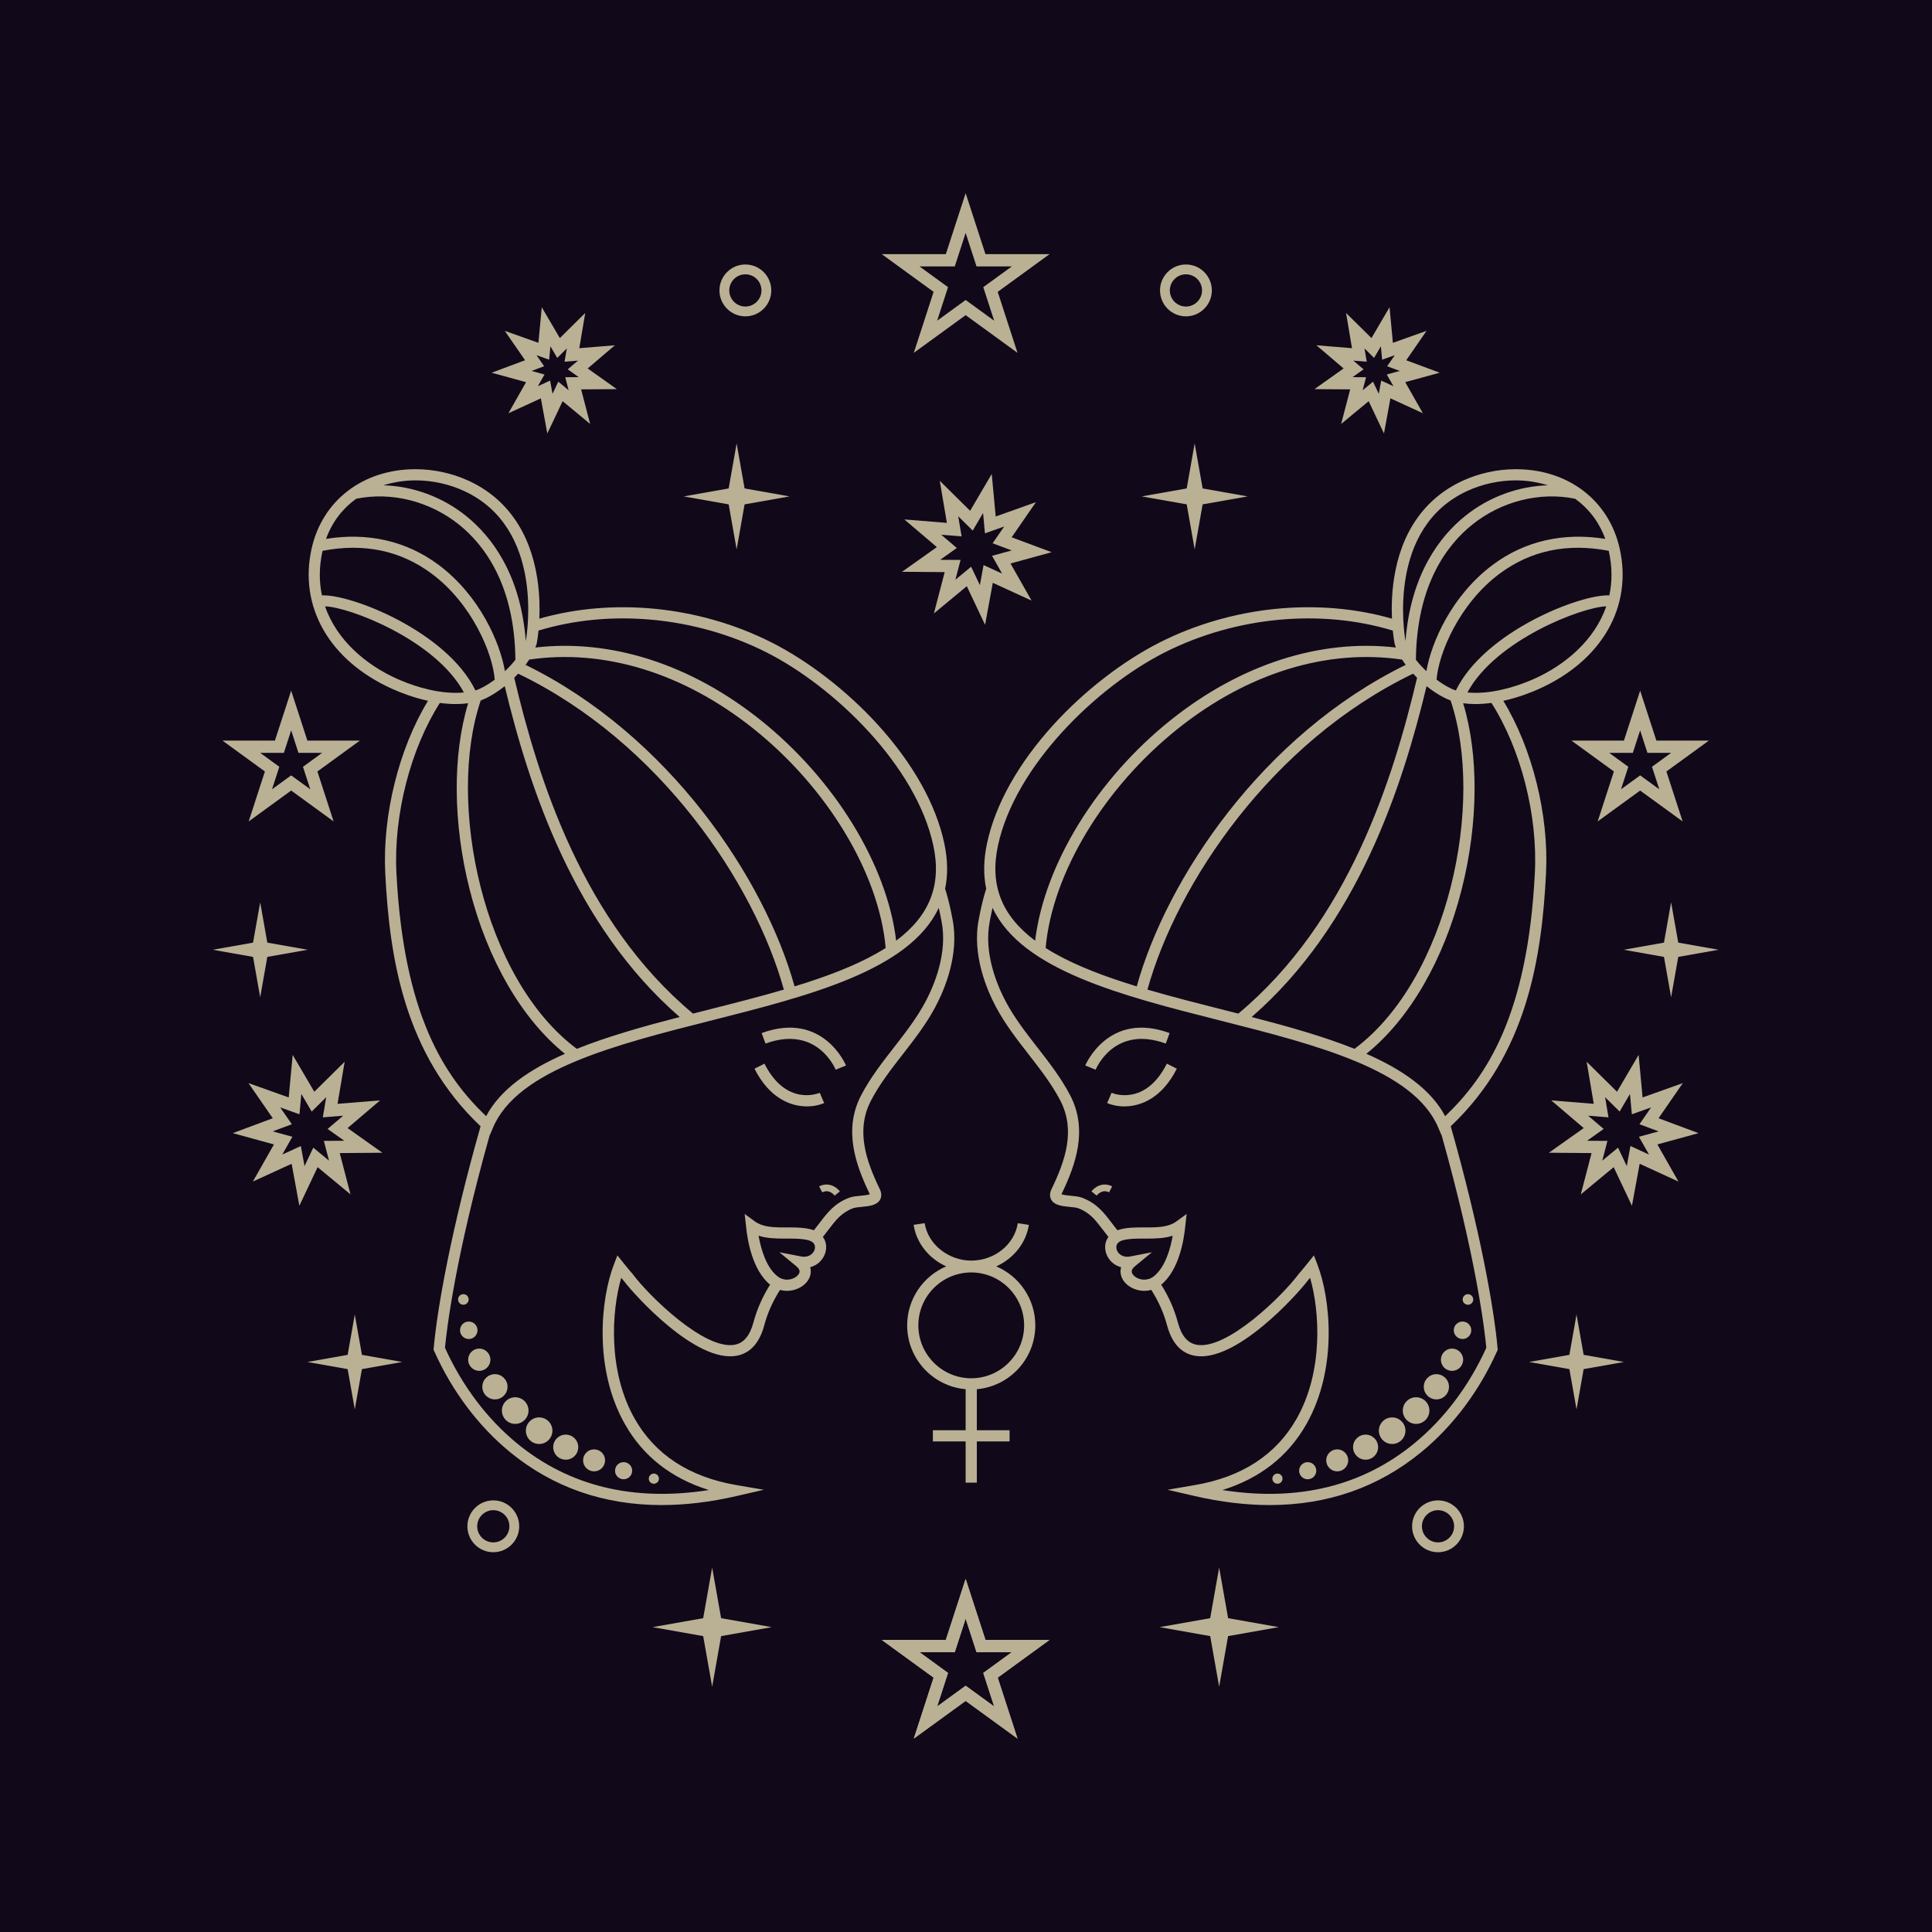 <svg xmlns="http://www.w3.org/2000/svg" xmlns:xlink="http://www.w3.org/1999/xlink" width="1080" zoomAndPan="magnify" viewBox="0 0 810 810" height="1080" preserveAspectRatio="xMidYMid meet" version="1.0"><defs><clipPath id="98e09c9766"><path d="M 369 81 L 441 81 L 441 148 L 369 148 Z M 369 81 " clip-rule="nonzero"/></clipPath><clipPath id="13db1fbd47"><path d="M 369 661 L 441 661 L 441 728.91 L 369 728.91 Z M 369 661 " clip-rule="nonzero"/></clipPath><clipPath id="7c58eca66b"><path d="M 680.66 378 L 720.508 378 L 720.508 419 L 680.66 419 Z M 680.66 378 " clip-rule="nonzero"/></clipPath><clipPath id="dd4f1dad3e"><path d="M 369 661 L 441 661 L 441 728.91 L 369 728.91 Z M 369 661 " clip-rule="nonzero"/></clipPath></defs><rect x="-81" width="972" fill="#ffffff" y="-81" height="972" fill-opacity="1"/><rect x="-81" width="972" fill="#ffffff" y="-81" height="972" fill-opacity="1"/><rect x="-81" width="972" fill="#11091a" y="-81" height="972" fill-opacity="1"/><path fill="#bab195" d="M 415.918 233.031 L 424.18 230.77 L 416.152 227.773 L 421.023 220.73 L 412.949 223.602 L 412.156 215.07 L 407.824 222.457 L 401.738 216.441 L 403.156 224.883 L 394.621 224.195 L 401.137 229.75 L 394.156 234.711 L 402.719 234.758 L 400.551 243.051 L 407.156 237.602 L 410.82 245.332 L 412.363 236.91 L 420.145 240.492 Z M 440.906 231.512 L 423.656 236.242 L 432.488 251.805 L 416.234 244.344 L 412.996 261.953 L 405.336 245.77 L 391.547 257.184 L 396.066 239.863 L 378.184 239.727 L 392.781 229.375 L 379.156 217.777 L 396.988 219.23 L 394 201.574 L 406.73 214.156 L 415.789 198.719 L 417.453 216.543 L 434.312 210.535 L 424.141 225.266 L 440.906 231.512 " fill-opacity="1" fill-rule="nonzero"/><path fill="#bab195" d="M 385.02 555.664 C 385.02 543.43 394.969 533.48 407.195 533.48 C 419.422 533.48 429.371 543.43 429.371 555.664 C 429.371 567.898 419.422 577.852 407.195 577.852 C 394.969 577.852 385.02 567.898 385.02 555.664 Z M 434.055 555.664 C 434.055 544.574 427.301 535.031 417.691 530.93 C 424.84 527.699 430.156 521.281 431.344 513.543 L 426.715 512.832 C 425.344 521.766 416.957 528.512 407.195 528.512 C 397.586 528.512 389.012 521.617 387.672 512.812 L 383.043 513.516 C 384.223 521.27 389.543 527.699 396.695 530.93 C 387.09 535.031 380.336 544.574 380.336 555.664 C 380.336 569.691 391.141 581.242 404.852 582.43 L 404.852 599.648 L 391.117 599.648 L 391.117 604.332 L 404.852 604.332 L 404.852 621.605 L 409.539 621.605 L 409.539 604.332 L 423.273 604.332 L 423.273 599.648 L 409.539 599.648 L 409.539 582.43 C 423.254 581.242 434.055 569.691 434.055 555.664 " fill-opacity="1" fill-rule="nonzero"/><path fill="#bab195" d="M 191.137 290.484 C 192.289 290.484 193.406 290.422 194.488 290.324 C 182.68 268.328 146.406 254.465 136.281 254.211 C 141.16 268.422 153.496 278.734 166.227 284.488 C 171.18 286.727 181.008 290.484 191.129 290.484 C 191.129 290.484 191.129 290.484 191.137 290.484 Z M 199.336 289.473 C 201.484 288.805 204.414 287.195 207.418 284.953 C 206.609 273.988 197.934 253.121 180.996 240.52 C 167.926 230.789 152.543 227.582 135.23 230.938 C 135.223 230.953 135.223 230.965 135.223 230.98 C 133.711 237.723 133.766 243.938 134.984 249.617 C 147.09 249.059 187.203 264.68 199.336 289.473 Z M 211.691 281.395 C 213.266 279.922 214.766 278.312 216.086 276.613 C 215.773 245.277 203.117 228.523 192.5 219.988 C 180.23 210.125 164.148 206.09 149.34 209.098 C 143.953 212.969 139.402 218.461 136.688 225.934 C 154.23 223.109 170.426 226.801 183.797 236.754 C 201.211 249.719 209.688 269.574 211.691 281.395 Z M 203.805 467.965 C 209.816 456.684 221.801 448.426 236.855 441.812 C 218.836 427.32 204.395 402.516 196.891 372.879 C 189.863 345.16 189.707 316.477 196.277 294.832 C 194.625 295.051 192.91 295.176 191.137 295.176 C 191.129 295.176 191.129 295.176 191.129 295.176 C 188.855 295.176 186.605 294.996 184.41 294.703 C 172.117 313.953 164.98 341.699 166.199 365.875 C 169.219 425.781 186.559 451.461 203.805 467.965 Z M 220.441 268.777 C 221.062 265.273 228.09 221.316 194.578 205.852 C 188.262 202.938 181.219 201.398 174.18 201.398 C 169.914 201.398 165.281 202.039 160.746 203.465 C 173.105 203.824 185.445 208.301 195.43 216.332 C 205.914 224.762 218.25 240.547 220.441 268.777 Z M 241.824 439.727 C 254.852 434.508 269.773 430.316 284.965 426.387 C 240.465 387.738 221.766 329.809 211.609 287.668 C 208.105 290.457 204.516 292.582 201.551 293.66 C 187.047 336.477 202.41 410.383 241.824 439.727 Z M 296.973 423.324 C 307.598 420.633 318.359 417.906 328.637 414.898 C 316.336 370.484 276.738 311.09 217.246 282.438 C 216.707 283.023 216.156 283.594 215.59 284.148 C 225.637 326.605 244.371 386.488 290.547 424.961 C 292.684 424.41 294.824 423.871 296.973 423.324 Z M 341.66 523.348 C 341.871 521.727 340.922 520.539 338.988 520 C 336.617 519.34 333.809 519.289 330.906 519.289 L 328.84 519.289 C 325.059 519.289 321.379 519.168 318.039 518.07 C 318.957 523.32 321.105 531.258 325.957 535.09 C 327.414 536.258 328.941 536.504 329.957 536.504 C 332.527 536.504 334.633 535.035 335.117 533.664 C 335.445 532.766 335.027 531.832 333.871 530.883 L 326.742 525.004 L 335.812 526.77 C 336.254 526.859 336.691 526.902 337.105 526.902 C 339.773 526.902 341.414 525.109 341.66 523.348 Z M 367.75 399.594 C 368.98 398.879 370.184 398.172 371.328 397.434 C 368.547 366.18 346.902 330.246 315.828 305.465 C 286.594 282.148 253.25 271.902 221.867 276.539 C 221.391 277.289 220.887 278.016 220.34 278.742 C 280.512 308.199 320.578 368.418 333.129 413.547 C 346.07 409.586 358.07 405.113 367.75 399.594 Z M 375.723 394.398 C 389.852 383.824 394.824 370.977 391.309 354.52 C 384.188 321.176 349.852 287.844 321.168 273.414 C 291.52 258.516 256.047 255.188 225.766 264.371 C 225.438 267.672 225.035 269.711 224.996 269.922 L 224.926 270.16 C 224.789 270.605 224.629 271.035 224.465 271.477 C 256.176 267.801 289.504 278.473 318.754 301.797 C 349.922 326.656 371.898 362.566 375.723 394.398 Z M 387.957 420.074 C 391.629 413.18 397.395 399.629 394.738 386.211 L 394.613 385.594 C 394.418 384.586 394.062 382.746 393.578 380.609 C 381.359 406.789 339.199 417.469 298.125 427.867 C 258.207 437.973 216.934 448.426 206.695 472.77 L 205.406 475.832 L 205.34 475.77 C 190.688 527.848 187.203 558.086 186.559 565.066 C 193.762 580.996 204.207 594.859 216.809 605.184 C 238.668 623.117 265.676 629.656 297.219 624.707 C 281.469 619.816 269.641 610.559 262.004 597.082 C 248.699 573.625 251.949 544.207 257.383 530.148 L 258.855 526.336 L 261.402 529.527 C 263.582 532.281 265.109 533.984 265.129 533.992 L 265.262 534.164 C 272.02 543.273 295.418 566.18 308.055 563.785 C 311.824 563.07 314.379 560.027 315.863 554.496 C 317.402 548.805 319.652 543.711 322.863 538.609 C 315.34 532.457 313.336 519.688 312.824 514.438 L 312.805 514.266 L 312.203 508.961 L 316.512 512.098 C 319.68 514.414 323.973 514.605 328.84 514.605 L 330.906 514.605 C 334.012 514.605 337.297 514.668 340.242 515.484 C 340.57 515.574 340.891 515.691 341.211 515.801 C 341.348 515.621 341.496 515.457 341.641 515.27 C 342.355 514.383 343.016 513.508 343.664 512.664 C 346.895 508.406 349.961 504.383 356.129 502.129 C 357.418 501.648 359.023 501.5 360.723 501.328 C 361.855 501.227 363.844 501.031 364.695 500.695 C 364.676 500.652 364.656 500.621 364.633 500.578 C 358.645 488.195 353.523 473.598 361.043 459.195 C 364.832 451.926 369.895 445.406 374.801 439.117 C 379.484 433.09 384.332 426.871 387.957 420.074 Z M 399.332 385.289 C 402.281 400.148 396.059 414.844 392.086 422.281 C 388.277 429.43 383.301 435.816 378.496 441.996 C 373.727 448.125 368.785 454.461 365.191 461.363 C 358.664 473.883 363.094 486.633 368.852 498.539 C 369.848 500.594 369.473 502.078 368.977 502.973 C 367.621 505.375 364.348 505.688 361.18 506 C 359.844 506.129 358.465 506.258 357.742 506.527 C 352.852 508.32 350.445 511.488 347.383 515.5 C 346.723 516.371 346.035 517.273 345.301 518.199 C 345.191 518.336 345.086 518.457 344.984 518.59 C 346.09 520.074 346.574 521.945 346.293 523.977 C 345.863 527.121 343.512 530.285 339.668 531.277 C 340.043 532.562 340.012 533.918 339.535 535.254 C 338.914 536.98 337.598 538.461 335.895 539.508 C 334.203 540.559 332.117 541.188 329.957 541.188 C 328.957 541.188 327.98 541.059 327.035 540.793 C 323.961 545.594 321.836 550.379 320.395 555.711 C 318.406 563.055 314.555 567.316 308.926 568.387 C 291.801 571.648 265.852 542.762 261.559 537.039 C 261.41 536.879 261.016 536.426 260.449 535.746 C 256.379 549.746 254.812 574.914 266.078 594.766 C 274.637 609.867 288.984 619.238 308.707 622.621 L 320.227 624.59 L 308.844 627.215 C 297.863 629.746 287.363 631 277.363 631 C 253.129 631 231.852 623.59 213.84 608.812 C 200.535 597.895 189.535 583.246 182.023 566.43 L 181.781 565.879 L 181.832 565.266 C 183.305 548.477 189.25 515.27 201.484 472.199 C 169.512 441.922 163.305 401.633 161.523 366.105 C 160.297 341.699 167.277 313.77 179.434 293.824 C 173.105 292.434 167.652 290.27 164.297 288.75 C 138.078 276.891 125.18 254.363 130.652 229.965 C 135.164 209.766 152.262 196.715 174.18 196.715 C 181.883 196.715 189.625 198.406 196.547 201.598 C 212.367 208.898 222.297 223.09 225.27 242.625 C 226.223 248.895 226.324 254.723 226.121 259.379 C 257.137 250.496 293.129 254.074 323.266 269.234 C 338.84 277.062 355.188 289.707 368.102 303.922 C 382.805 320.113 392.414 337.277 395.891 353.551 C 397.395 360.625 397.438 366.953 396.23 372.645 C 397.789 377.305 398.812 382.645 399.215 384.715 L 399.332 385.289 " fill-opacity="1" fill-rule="nonzero"/><path fill="#bab195" d="M 354.699 446.707 L 350.363 448.48 C 350.043 447.719 342.355 429.715 320.941 437.523 L 319.34 433.117 C 345.047 423.734 354.602 446.484 354.699 446.707 " fill-opacity="1" fill-rule="nonzero"/><path fill="#bab195" d="M 352.121 499.5 L 349.926 501.262 C 349.387 500.594 347.398 498.5 344.734 499.898 L 343.434 497.402 C 346.418 495.84 349.824 496.664 352.121 499.5 " fill-opacity="1" fill-rule="nonzero"/><path fill="#bab195" d="M 343.684 458.164 L 345.539 462.469 C 343.699 463.258 341.191 463.859 338.32 463.859 C 331.457 463.859 322.578 460.434 316.32 448.059 L 320.5 445.945 C 329.617 463.969 343.117 458.41 343.684 458.164 " fill-opacity="1" fill-rule="nonzero"/><path fill="#bab195" d="M 274.133 622.062 C 272.953 622.062 272.008 621.113 272.008 619.934 C 272.008 618.762 272.953 617.805 274.133 617.805 C 275.305 617.805 276.262 618.762 276.262 619.934 C 276.262 621.113 275.305 622.062 274.133 622.062 " fill-opacity="1" fill-rule="nonzero"/><path fill="#bab195" d="M 261.449 620.191 C 259.469 620.191 257.859 618.59 257.859 616.605 C 257.859 614.621 259.469 613.012 261.449 613.012 C 263.434 613.012 265.043 614.621 265.043 616.605 C 265.043 618.59 263.434 620.191 261.449 620.191 " fill-opacity="1" fill-rule="nonzero"/><path fill="#bab195" d="M 249.074 616.871 C 246.523 616.871 244.465 614.805 244.465 612.262 C 244.465 609.711 246.523 607.652 249.074 607.652 C 251.621 607.652 253.68 609.711 253.68 612.262 C 253.68 614.805 251.621 616.871 249.074 616.871 " fill-opacity="1" fill-rule="nonzero"/><path fill="#bab195" d="M 237.18 611.984 C 234.285 611.984 231.934 609.629 231.934 606.73 C 231.934 603.828 234.285 601.477 237.18 601.477 C 240.086 601.477 242.438 603.828 242.438 606.73 C 242.438 609.629 240.086 611.984 237.18 611.984 " fill-opacity="1" fill-rule="nonzero"/><path fill="#bab195" d="M 226.039 605.395 C 222.965 605.395 220.469 602.898 220.469 599.824 C 220.469 596.742 222.965 594.254 226.039 594.254 C 229.117 594.254 231.605 596.742 231.605 599.824 C 231.605 602.898 229.117 605.395 226.039 605.395 " fill-opacity="1" fill-rule="nonzero"/><path fill="#bab195" d="M 216 596.973 C 212.918 596.973 210.426 594.473 210.426 591.391 C 210.426 588.309 212.918 585.812 216 585.812 C 219.078 585.812 221.582 588.309 221.582 591.391 C 221.582 594.473 219.078 596.973 216 596.973 " fill-opacity="1" fill-rule="nonzero"/><path fill="#bab195" d="M 207.5 586.703 C 204.582 586.703 202.219 584.34 202.219 581.414 C 202.219 578.496 204.582 576.129 207.5 576.129 C 210.418 576.129 212.781 578.496 212.781 581.414 C 212.781 584.34 210.418 586.703 207.5 586.703 " fill-opacity="1" fill-rule="nonzero"/><path fill="#bab195" d="M 200.938 574.738 C 198.359 574.738 196.27 572.648 196.27 570.074 C 196.27 567.496 198.359 565.402 200.938 565.402 C 203.512 565.402 205.598 567.496 205.598 570.074 C 205.598 572.648 203.512 574.738 200.938 574.738 " fill-opacity="1" fill-rule="nonzero"/><path fill="#bab195" d="M 196.535 561.387 C 194.512 561.387 192.875 559.75 192.875 557.723 C 192.875 555.699 194.512 554.062 196.535 554.062 C 198.559 554.062 200.195 555.699 200.195 557.723 C 200.195 559.75 198.559 561.387 196.535 561.387 " fill-opacity="1" fill-rule="nonzero"/><path fill="#bab195" d="M 194.266 547.023 C 193.047 547.023 192.051 546.027 192.051 544.809 C 192.051 543.582 193.047 542.586 194.266 542.586 C 195.492 542.586 196.488 543.582 196.488 544.809 C 196.488 546.027 195.492 547.023 194.266 547.023 " fill-opacity="1" fill-rule="nonzero"/><path fill="#bab195" d="M 618.578 290.484 C 628.695 290.484 638.52 286.727 643.477 284.488 C 656.207 278.734 668.551 268.422 673.43 254.211 C 663.301 254.465 627.031 268.328 615.211 290.324 C 616.305 290.422 617.414 290.484 618.566 290.484 C 618.578 290.484 618.578 290.484 618.578 290.484 Z M 674.723 249.617 C 675.938 243.938 675.992 237.723 674.484 230.98 C 674.484 230.965 674.484 230.953 674.48 230.938 C 657.168 227.582 641.785 230.789 628.715 240.52 C 611.777 253.121 603.102 273.988 602.285 284.953 C 605.297 287.195 608.227 288.805 610.375 289.473 C 622.504 264.68 662.621 249.059 674.723 249.617 Z M 625.914 236.754 C 639.277 226.801 655.477 223.109 673.012 225.934 C 670.309 218.461 665.754 212.969 660.371 209.098 C 645.562 206.09 629.469 210.125 617.211 219.988 C 606.586 228.523 593.93 245.277 593.621 276.613 C 594.945 278.312 596.441 279.922 598.02 281.395 C 600.02 269.574 608.5 249.719 625.914 236.754 Z M 643.504 365.875 C 644.723 341.699 637.594 313.953 625.293 294.703 C 623.105 294.996 620.855 295.176 618.578 295.176 C 618.578 295.176 618.578 295.176 618.566 295.176 C 616.801 295.176 615.082 295.051 613.434 294.832 C 620.004 316.477 619.84 345.16 612.812 372.879 C 605.309 402.516 590.875 427.32 572.855 441.812 C 587.902 448.426 599.887 456.684 605.902 467.965 C 623.145 451.461 640.492 425.781 643.504 365.875 Z M 614.277 216.332 C 624.262 208.301 636.598 203.824 648.957 203.465 C 644.422 202.039 639.797 201.398 635.523 201.398 C 628.488 201.398 621.441 202.938 615.133 205.852 C 581.621 221.316 588.648 265.273 589.266 268.777 C 591.453 240.547 603.797 224.762 614.277 216.332 Z M 608.16 293.66 C 605.188 292.582 601.602 290.457 598.098 287.668 C 587.945 329.809 569.242 387.738 524.746 426.387 C 539.93 430.316 554.855 434.508 567.887 439.727 C 607.301 410.383 622.66 336.477 608.16 293.66 Z M 519.164 424.961 C 565.34 386.488 584.074 326.605 594.121 284.148 C 593.555 283.594 593 283.023 592.457 282.438 C 532.973 311.09 493.367 370.484 481.074 414.898 C 491.344 417.906 502.113 420.633 512.738 423.324 C 514.879 423.871 517.023 424.41 519.164 424.961 Z M 472.602 526.902 C 473.012 526.902 473.453 526.859 473.898 526.77 L 482.961 525.004 L 475.832 530.883 C 474.68 531.832 474.258 532.766 474.586 533.664 C 475.078 535.035 477.184 536.504 479.75 536.504 C 480.762 536.504 482.285 536.258 483.754 535.09 C 488.605 531.258 490.75 523.32 491.664 518.07 C 488.332 519.168 484.652 519.289 480.863 519.289 L 478.805 519.289 C 475.902 519.289 473.086 519.34 470.723 520 C 468.777 520.539 467.832 521.727 468.051 523.348 C 468.297 525.109 469.93 526.902 472.602 526.902 Z M 476.582 413.547 C 489.129 368.418 529.195 308.199 589.367 278.742 C 588.824 278.016 588.32 277.289 587.844 276.539 C 556.457 271.902 523.117 282.148 493.879 305.465 C 462.801 330.246 441.164 366.18 438.383 397.434 C 439.52 398.172 440.719 398.879 441.961 399.594 C 451.637 405.113 463.633 409.586 476.582 413.547 Z M 490.957 301.797 C 520.199 278.473 553.535 267.801 585.246 271.477 C 585.074 271.035 584.918 270.605 584.777 270.16 L 584.715 269.922 C 584.672 269.711 584.27 267.672 583.945 264.371 C 553.664 255.188 518.191 258.516 488.535 273.414 C 459.852 287.844 425.516 321.176 418.398 354.52 C 414.883 370.977 419.859 383.824 433.988 394.398 C 437.809 362.566 459.789 326.656 490.957 301.797 Z M 434.906 439.117 C 439.812 445.406 444.871 451.926 448.668 459.195 C 456.176 473.598 451.066 488.195 445.07 500.578 C 445.047 500.621 445.035 500.652 445.016 500.695 C 445.867 501.031 447.848 501.227 448.988 501.328 C 450.684 501.5 452.293 501.648 453.574 502.129 C 459.75 504.383 462.816 508.406 466.047 512.664 C 466.695 513.508 467.355 514.383 468.07 515.27 C 468.207 515.457 468.355 515.621 468.5 515.801 C 468.82 515.691 469.133 515.574 469.461 515.484 C 472.406 514.668 475.695 514.605 478.805 514.605 L 480.863 514.605 C 485.734 514.605 490.027 514.414 493.191 512.098 L 497.504 508.961 L 496.906 514.266 L 496.887 514.438 C 496.367 519.688 494.363 532.457 486.84 538.609 C 490.055 543.711 492.305 548.805 493.84 554.496 C 495.332 560.027 497.887 563.07 501.656 563.785 C 514.293 566.18 537.684 543.273 544.449 534.164 L 544.578 533.992 C 544.598 533.984 546.125 532.281 548.309 529.527 L 550.855 526.336 L 552.328 530.148 C 557.758 544.207 561.012 573.625 547.707 597.082 C 540.059 610.559 528.242 619.816 512.492 624.707 C 544.035 629.656 571.043 623.117 592.898 605.184 C 605.5 594.859 615.941 580.996 623.145 565.066 C 622.504 558.086 619.016 527.848 604.363 475.77 L 604.301 475.832 L 603.008 472.77 C 592.777 448.426 551.504 437.973 511.586 427.867 C 470.504 417.469 428.352 406.789 416.129 380.609 C 415.648 382.746 415.285 384.586 415.09 385.594 L 414.973 386.211 C 412.309 399.629 418.078 413.18 421.754 420.074 C 425.379 426.871 430.227 433.09 434.906 439.117 Z M 410.496 384.715 C 410.898 382.645 411.918 377.305 413.48 372.645 C 412.273 366.953 412.309 360.625 413.82 353.551 C 417.297 337.277 426.906 320.113 441.605 303.922 C 454.52 289.707 470.871 277.062 486.438 269.234 C 516.574 254.074 552.574 250.496 583.59 259.379 C 583.379 254.723 583.488 248.895 584.441 242.625 C 587.414 223.09 597.336 208.898 613.16 201.598 C 620.086 198.406 627.82 196.715 635.523 196.715 C 657.445 196.715 674.539 209.766 679.059 229.965 C 684.531 254.363 671.629 276.891 645.41 288.75 C 642.051 290.27 636.598 292.434 630.27 293.824 C 642.426 313.77 649.41 341.699 648.18 366.105 C 646.398 401.633 640.199 441.922 608.227 472.199 C 620.461 515.27 626.398 548.477 627.867 565.266 L 627.93 565.879 L 627.684 566.43 C 620.168 583.246 609.176 597.895 595.871 608.812 C 577.852 623.59 556.582 631 532.344 631 C 522.348 631 511.844 629.746 500.867 627.215 L 489.484 624.59 L 500.996 622.621 C 520.727 619.238 535.07 609.867 543.633 594.766 C 554.891 574.914 553.328 549.746 549.262 535.746 C 548.688 536.426 548.301 536.879 548.148 537.039 C 543.855 542.762 517.91 571.648 500.785 568.387 C 495.152 567.316 491.305 563.055 489.312 555.711 C 487.875 550.379 485.742 545.594 482.676 540.793 C 481.727 541.059 480.754 541.188 479.75 541.188 C 477.586 541.188 475.504 540.559 473.809 539.508 C 472.105 538.461 470.797 536.98 470.176 535.254 C 469.699 533.918 469.656 532.562 470.031 531.277 C 466.195 530.285 463.844 527.121 463.414 523.977 C 463.129 521.945 463.621 520.074 464.723 518.59 C 464.621 518.457 464.52 518.336 464.402 518.199 C 463.676 517.273 462.98 516.371 462.324 515.5 C 459.266 511.488 456.852 508.32 451.965 506.527 C 451.242 506.258 449.867 506.129 448.523 506 C 445.363 505.688 442.09 505.375 440.734 502.973 C 440.238 502.078 439.863 500.594 440.855 498.539 C 446.617 486.633 451.047 473.883 444.516 461.363 C 440.918 454.461 435.984 448.125 431.215 441.996 C 426.406 435.816 421.434 429.43 417.625 422.281 C 413.648 414.844 407.426 400.148 410.379 385.289 L 410.496 384.715 " fill-opacity="1" fill-rule="nonzero"/><path fill="#bab195" d="M 455.004 446.707 L 459.348 448.48 C 459.668 447.719 467.355 429.715 488.762 437.523 L 490.363 433.117 C 464.656 423.734 455.102 446.484 455.004 446.707 " fill-opacity="1" fill-rule="nonzero"/><path fill="#bab195" d="M 457.59 499.5 L 459.777 501.262 C 460.32 500.594 462.305 498.5 464.977 499.898 L 466.277 497.402 C 463.293 495.84 459.879 496.664 457.59 499.5 " fill-opacity="1" fill-rule="nonzero"/><path fill="#bab195" d="M 466.027 458.164 L 464.172 462.469 C 466.004 463.258 468.52 463.859 471.383 463.859 C 478.254 463.859 487.133 460.434 493.391 448.059 L 489.211 445.945 C 480.086 463.969 466.59 458.41 466.027 458.164 " fill-opacity="1" fill-rule="nonzero"/><path fill="#bab195" d="M 535.574 622.062 C 536.746 622.062 537.703 621.113 537.703 619.934 C 537.703 618.762 536.746 617.805 535.574 617.805 C 534.402 617.805 533.449 618.762 533.449 619.934 C 533.449 621.113 534.402 622.062 535.574 622.062 " fill-opacity="1" fill-rule="nonzero"/><path fill="#bab195" d="M 548.258 620.191 C 550.242 620.191 551.852 618.59 551.852 616.605 C 551.852 614.621 550.242 613.012 548.258 613.012 C 546.277 613.012 544.668 614.621 544.668 616.605 C 544.668 618.59 546.277 620.191 548.258 620.191 " fill-opacity="1" fill-rule="nonzero"/><path fill="#bab195" d="M 560.637 616.871 C 563.18 616.871 565.242 614.805 565.242 612.262 C 565.242 609.711 563.18 607.652 560.637 607.652 C 558.086 607.652 556.023 609.711 556.023 612.262 C 556.023 614.805 558.086 616.871 560.637 616.871 " fill-opacity="1" fill-rule="nonzero"/><path fill="#bab195" d="M 572.523 611.984 C 575.426 611.984 577.777 609.629 577.777 606.73 C 577.777 603.828 575.426 601.477 572.523 601.477 C 569.625 601.477 567.273 603.828 567.273 606.73 C 567.273 609.629 569.625 611.984 572.523 611.984 " fill-opacity="1" fill-rule="nonzero"/><path fill="#bab195" d="M 583.664 605.395 C 586.746 605.395 589.238 602.898 589.238 599.824 C 589.238 596.742 586.746 594.254 583.664 594.254 C 580.59 594.254 578.098 596.742 578.098 599.824 C 578.098 602.898 580.59 605.395 583.664 605.395 " fill-opacity="1" fill-rule="nonzero"/><path fill="#bab195" d="M 593.703 596.973 C 596.785 596.973 599.285 594.473 599.285 591.391 C 599.285 588.309 596.785 585.812 593.703 585.812 C 590.625 585.812 588.129 588.309 588.129 591.391 C 588.129 594.473 590.625 596.973 593.703 596.973 " fill-opacity="1" fill-rule="nonzero"/><path fill="#bab195" d="M 602.211 586.703 C 605.125 586.703 607.492 584.34 607.492 581.414 C 607.492 578.496 605.125 576.129 602.211 576.129 C 599.293 576.129 596.926 578.496 596.926 581.414 C 596.926 584.34 599.293 586.703 602.211 586.703 " fill-opacity="1" fill-rule="nonzero"/><path fill="#bab195" d="M 608.773 574.738 C 611.348 574.738 613.434 572.648 613.434 570.074 C 613.434 567.496 611.348 565.402 608.773 565.402 C 606.195 565.402 604.105 567.496 604.105 570.074 C 604.105 572.648 606.195 574.738 608.773 574.738 " fill-opacity="1" fill-rule="nonzero"/><path fill="#bab195" d="M 613.176 561.387 C 615.191 561.387 616.836 559.75 616.836 557.723 C 616.836 555.699 615.191 554.062 613.176 554.062 C 611.152 554.062 609.508 555.699 609.508 557.723 C 609.508 559.75 611.152 561.387 613.176 561.387 " fill-opacity="1" fill-rule="nonzero"/><path fill="#bab195" d="M 615.438 547.023 C 616.664 547.023 617.66 546.027 617.66 544.809 C 617.66 543.582 616.664 542.586 615.438 542.586 C 614.211 542.586 613.223 543.582 613.223 544.809 C 613.223 546.027 614.211 547.023 615.438 547.023 " fill-opacity="1" fill-rule="nonzero"/><g clip-path="url(#98e09c9766)"><path fill="#bab195" d="M 412.246 120.395 L 424.207 111.699 L 409.418 111.699 L 404.852 97.637 L 400.293 111.699 L 385.504 111.699 L 397.465 120.395 L 392.898 134.469 L 404.852 125.773 L 416.812 134.469 Z M 440.023 106.559 L 418.293 122.359 L 426.594 147.93 L 404.852 132.129 L 383.117 147.93 L 391.418 122.359 L 369.684 106.559 L 396.543 106.559 L 404.852 80.992 L 413.16 106.559 L 440.023 106.559 " fill-opacity="1" fill-rule="nonzero"/></g><path fill="#bab195" d="M 581.422 157.012 L 586.859 155.52 L 581.578 153.547 L 584.781 148.906 L 579.465 150.801 L 578.941 145.176 L 576.086 150.051 L 572.066 146.074 L 573.012 151.645 L 567.375 151.188 L 571.676 154.844 L 567.074 158.117 L 572.727 158.152 L 571.293 163.621 L 575.645 160.02 L 578.062 165.121 L 579.078 159.562 L 584.211 161.922 Z M 603.586 156.262 L 589.152 160.223 L 596.547 173.25 L 582.941 167.004 L 580.238 181.73 L 573.824 168.195 L 562.285 177.742 L 566.074 163.246 L 551.102 163.145 L 563.312 154.477 L 551.91 144.758 L 566.832 145.984 L 564.344 131.215 L 574.996 141.738 L 582.574 128.816 L 583.973 143.734 L 598.078 138.711 L 589.566 151.039 L 603.586 156.262 " fill-opacity="1" fill-rule="nonzero"/><path fill="#bab195" d="M 497.531 211.457 L 478.676 208.121 L 497.531 204.781 L 500.871 185.91 L 504.211 204.781 L 523.07 208.121 L 504.211 211.457 L 500.871 230.332 L 497.531 211.457 " fill-opacity="1" fill-rule="nonzero"/><path fill="#bab195" d="M 497.207 115.008 C 493.484 115.008 490.457 118.035 490.457 121.758 C 490.457 125.48 493.484 128.516 497.207 128.516 C 500.926 128.516 503.961 125.48 503.961 121.758 C 503.961 118.035 500.926 115.008 497.207 115.008 Z M 497.207 132.629 C 491.215 132.629 486.344 127.75 486.344 121.758 C 486.344 115.766 491.215 110.887 497.207 110.887 C 503.195 110.887 508.07 115.766 508.07 121.758 C 508.07 127.75 503.195 132.629 497.207 132.629 " fill-opacity="1" fill-rule="nonzero"/><g clip-path="url(#13db1fbd47)"><path fill="#bab195" d="M 412.246 701.387 L 424.207 692.68 L 409.418 692.68 L 404.852 678.617 L 400.293 692.68 L 385.504 692.68 L 397.465 701.387 L 392.898 715.449 L 404.852 706.754 L 416.812 715.449 Z M 440.023 687.539 L 418.293 703.352 L 426.594 728.91 L 404.852 713.109 L 383.117 728.91 L 391.418 703.352 L 369.684 687.539 L 396.543 687.539 L 404.852 661.973 L 413.16 687.539 L 440.023 687.539 " fill-opacity="1" fill-rule="nonzero"/></g><path fill="#bab195" d="M 692.602 321.48 L 700.621 315.637 L 690.699 315.637 L 687.641 306.207 L 684.57 315.637 L 674.648 315.637 L 682.676 321.48 L 679.617 330.914 L 687.641 325.082 L 695.668 330.914 Z M 716.449 310.496 L 698.645 323.445 L 705.441 344.383 L 687.641 331.438 L 669.836 344.383 L 676.633 323.445 L 658.832 310.496 L 680.844 310.496 L 687.641 289.562 L 694.441 310.496 L 716.449 310.496 " fill-opacity="1" fill-rule="nonzero"/><path fill="#bab195" d="M 687.133 476.598 L 695.387 474.332 L 687.359 471.34 L 692.234 464.293 L 684.164 467.164 L 683.367 458.637 L 679.031 466.02 L 672.945 460.004 L 674.363 468.449 L 665.828 467.758 L 672.344 473.316 L 665.367 478.273 L 673.926 478.32 L 671.758 486.613 L 678.363 481.164 L 682.031 488.898 L 683.578 480.477 L 691.359 484.055 Z M 712.113 475.074 L 694.863 479.809 L 703.695 495.371 L 687.441 487.918 L 684.195 505.516 L 676.543 489.336 L 662.758 500.75 L 667.273 483.43 L 649.383 483.293 L 663.988 472.949 L 650.367 461.344 L 668.195 462.789 L 665.211 445.141 L 677.941 457.723 L 687 442.277 L 688.66 460.109 L 705.523 454.102 L 695.348 468.828 L 712.113 475.074 " fill-opacity="1" fill-rule="nonzero"/><g clip-path="url(#7c58eca66b)"><path fill="#bab195" d="M 697.629 401.184 L 680.734 398.191 L 697.629 395.203 L 700.621 378.301 L 703.613 395.203 L 720.508 398.191 L 703.613 401.184 L 700.621 418.09 L 697.629 401.184 " fill-opacity="1" fill-rule="nonzero"/></g><path fill="#bab195" d="M 657.973 574.008 L 641.078 571.02 L 657.973 568.027 L 660.965 551.121 L 663.949 568.027 L 680.844 571.02 L 663.949 574.008 L 660.965 590.91 L 657.973 574.008 " fill-opacity="1" fill-rule="nonzero"/><path fill="#bab195" d="M 507.379 685.941 L 486.156 682.184 L 507.379 678.43 L 511.137 657.199 L 514.883 678.43 L 536.105 682.184 L 514.883 685.941 L 511.137 707.176 L 507.379 685.941 " fill-opacity="1" fill-rule="nonzero"/><path fill="#bab195" d="M 602.891 633.148 C 599.168 633.148 596.145 636.184 596.145 639.906 C 596.145 643.629 599.168 646.656 602.891 646.656 C 606.613 646.656 609.645 643.629 609.645 639.906 C 609.645 636.184 606.613 633.148 602.891 633.148 Z M 602.891 650.777 C 596.898 650.777 592.027 645.902 592.027 639.906 C 592.027 633.914 596.898 629.039 602.891 629.039 C 608.883 629.039 613.754 633.914 613.754 639.906 C 613.754 645.902 608.883 650.777 602.891 650.777 " fill-opacity="1" fill-rule="nonzero"/><path fill="#bab195" d="M 225.5 161.922 L 230.633 159.562 L 231.648 165.121 L 234.066 160.02 L 238.414 163.621 L 236.984 158.152 L 242.625 158.117 L 238.031 154.844 L 242.332 151.188 L 236.695 151.645 L 237.645 146.074 L 233.625 150.051 L 230.762 145.176 L 230.234 150.801 L 224.922 148.906 L 228.129 153.547 L 222.848 155.52 L 228.285 157.012 Z M 220.145 151.039 L 211.629 138.711 L 225.738 143.734 L 227.137 128.816 L 234.715 141.738 L 245.367 131.215 L 242.871 145.984 L 257.789 144.758 L 246.387 154.477 L 258.602 163.145 L 243.637 163.246 L 247.418 177.742 L 235.887 168.195 L 229.465 181.73 L 226.762 167.004 L 213.164 173.25 L 220.551 160.223 L 206.117 156.262 L 220.145 151.039 " fill-opacity="1" fill-rule="nonzero"/><path fill="#bab195" d="M 312.172 211.457 L 331.035 208.121 L 312.172 204.781 L 308.836 185.91 L 305.496 204.781 L 286.633 208.121 L 305.496 211.457 L 308.836 230.332 L 312.172 211.457 " fill-opacity="1" fill-rule="nonzero"/><path fill="#bab195" d="M 305.75 121.758 C 305.75 125.48 308.777 128.516 312.496 128.516 C 316.227 128.516 319.25 125.48 319.25 121.758 C 319.25 118.035 316.227 115.008 312.496 115.008 C 308.777 115.008 305.75 118.035 305.75 121.758 Z M 301.641 121.758 C 301.641 115.766 306.512 110.887 312.496 110.887 C 318.488 110.887 323.359 115.766 323.359 121.758 C 323.359 127.75 318.488 132.629 312.496 132.629 C 306.512 132.629 301.641 127.75 301.641 121.758 " fill-opacity="1" fill-rule="nonzero"/><g clip-path="url(#dd4f1dad3e)"><path fill="#bab195" d="M 392.898 715.449 L 404.852 706.754 L 416.812 715.449 L 412.246 701.387 L 424.207 692.68 L 409.418 692.68 L 404.852 678.617 L 400.293 692.68 L 385.504 692.68 L 397.465 701.387 Z M 396.543 687.539 L 404.852 661.973 L 413.16 687.539 L 440.023 687.539 L 418.293 703.352 L 426.594 728.91 L 404.852 713.109 L 383.117 728.91 L 391.418 703.352 L 369.684 687.539 L 396.543 687.539 " fill-opacity="1" fill-rule="nonzero"/></g><path fill="#bab195" d="M 114.043 330.914 L 122.07 325.082 L 130.094 330.914 L 127.023 321.48 L 135.055 315.637 L 125.137 315.637 L 122.07 306.207 L 119.012 315.637 L 109.086 315.637 L 117.102 321.48 Z M 115.262 310.496 L 122.07 289.562 L 128.867 310.496 L 150.879 310.496 L 133.07 323.445 L 139.867 344.383 L 122.07 331.438 L 104.262 344.383 L 111.059 323.445 L 93.262 310.496 L 115.262 310.496 " fill-opacity="1" fill-rule="nonzero"/><path fill="#bab195" d="M 118.348 484.055 L 126.133 480.477 L 127.672 488.898 L 131.348 481.164 L 137.949 486.613 L 135.777 478.32 L 144.344 478.273 L 137.355 473.316 L 143.879 467.758 L 135.348 468.449 L 136.766 460.004 L 130.68 466.02 L 126.336 458.637 L 125.547 467.164 L 117.477 464.293 L 122.352 471.34 L 114.32 474.332 L 122.574 476.598 Z M 114.363 468.828 L 104.18 454.102 L 121.047 460.109 L 122.711 442.277 L 131.77 457.723 L 144.5 445.141 L 141.516 462.789 L 159.344 461.344 L 145.719 472.949 L 160.316 483.293 L 142.43 483.43 L 146.953 500.75 L 133.164 489.336 L 125.504 505.516 L 122.27 487.918 L 106.012 495.371 L 114.848 479.809 L 97.598 475.074 L 114.363 468.828 " fill-opacity="1" fill-rule="nonzero"/><path fill="#bab195" d="M 112.074 401.184 L 128.969 398.191 L 112.074 395.203 L 109.086 378.301 L 106.094 395.203 L 89.199 398.191 L 106.094 401.184 L 109.086 418.09 L 112.074 401.184 " fill-opacity="1" fill-rule="nonzero"/><path fill="#bab195" d="M 151.738 574.008 L 168.633 571.02 L 151.738 568.027 L 148.746 551.121 L 145.754 568.027 L 128.859 571.02 L 145.754 574.008 L 148.746 590.91 L 151.738 574.008 " fill-opacity="1" fill-rule="nonzero"/><path fill="#bab195" d="M 302.328 685.941 L 323.551 682.184 L 302.328 678.43 L 298.574 657.199 L 294.816 678.43 L 273.602 682.184 L 294.816 685.941 L 298.574 707.176 L 302.328 685.941 " fill-opacity="1" fill-rule="nonzero"/><path fill="#bab195" d="M 200.066 639.906 C 200.066 643.629 203.098 646.656 206.82 646.656 C 210.539 646.656 213.566 643.629 213.566 639.906 C 213.566 636.184 210.539 633.148 206.82 633.148 C 203.098 633.148 200.066 636.184 200.066 639.906 Z M 195.957 639.906 C 195.957 633.914 200.828 629.039 206.82 629.039 C 212.801 629.039 217.684 633.914 217.684 639.906 C 217.684 645.902 212.801 650.777 206.82 650.777 C 200.828 650.777 195.957 645.902 195.957 639.906 " fill-opacity="1" fill-rule="nonzero"/></svg>